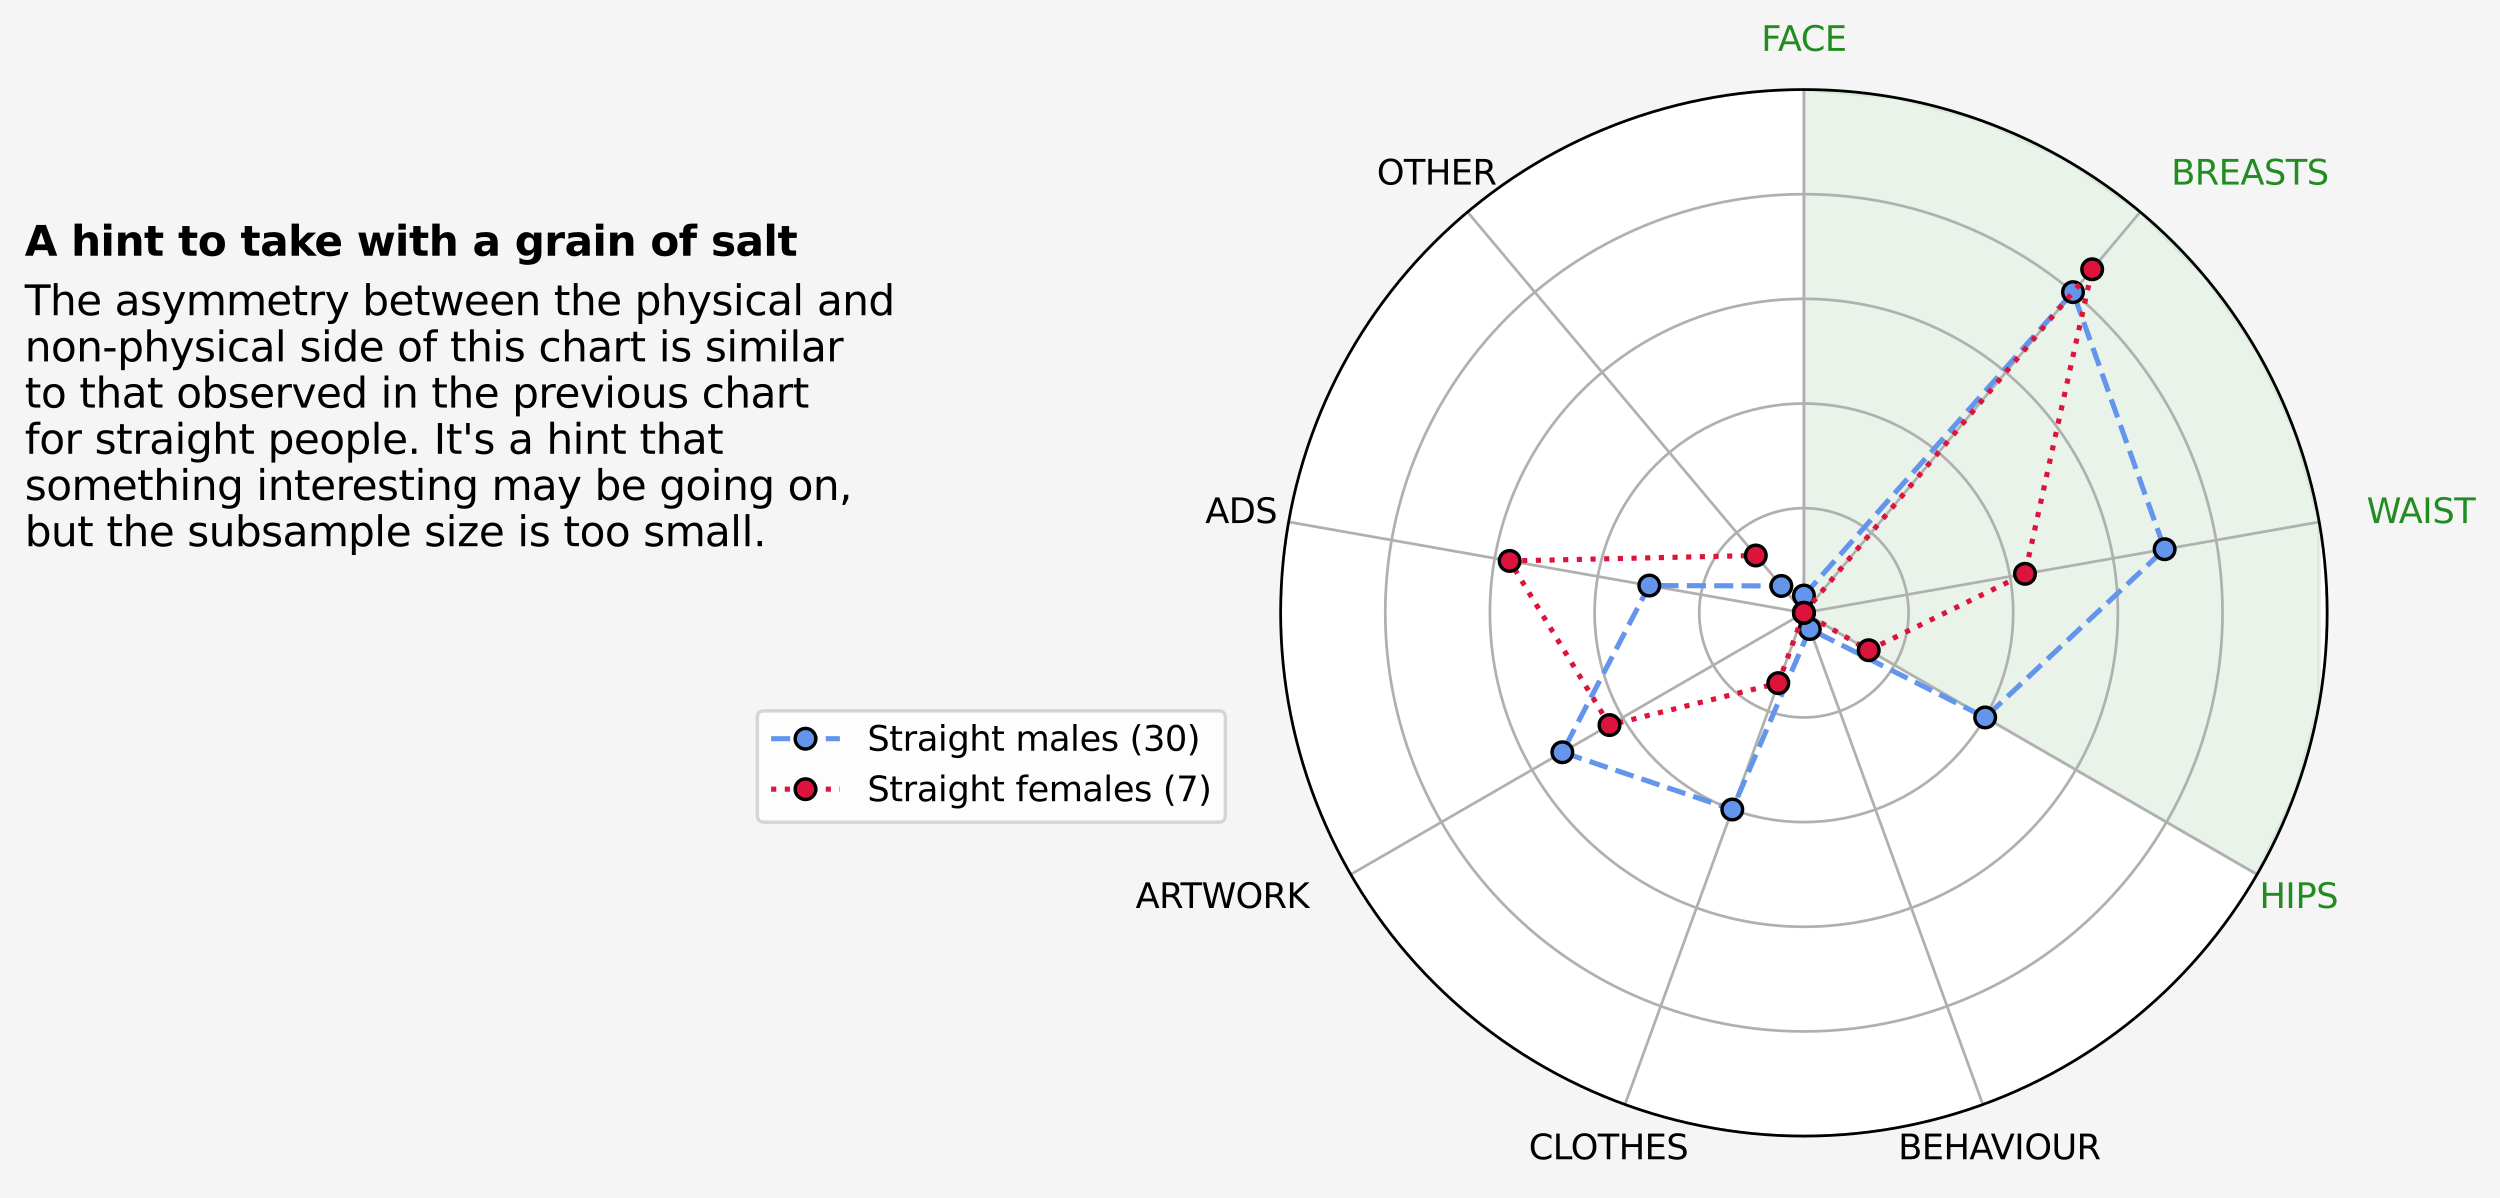 <?xml version="1.0" encoding="utf-8" standalone="no"?>
<!DOCTYPE svg PUBLIC "-//W3C//DTD SVG 1.1//EN"
  "http://www.w3.org/Graphics/SVG/1.1/DTD/svg11.dtd">
<svg xmlns:xlink="http://www.w3.org/1999/xlink" width="727.06pt" height="348.501pt" viewBox="0 0 727.06 348.501" xmlns="http://www.w3.org/2000/svg" version="1.1">
 <defs>
  <style type="text/css">*{stroke-linejoin: round; stroke-linecap: butt}</style>
 </defs>
 <g id="figure_1">
  <g id="patch_1">
   <path d="M 0 348.501 
L 727.06 348.501 
L 727.06 0 
L 0 0 
z
" style="fill: #f5f5f5"/>
  </g>
  <g id="axes_1">
   <g id="patch_2">
    <path d="M 7.2 341.301 
L 311.564 341.301 
L 311.564 15.141 
L 7.2 15.141 
z
" style="fill: #f5f5f5"/>
   </g>
   <g id="text_1">
    <!-- The asymmetry between the physical and -->
    <g transform="translate(7.2 91.663)scale(0.12 -0.12)">
     <defs>
      <path id="DejaVuSans-54" d="M -19 4666 
L 3928 4666 
L 3928 4134 
L 2272 4134 
L 2272 0 
L 1638 0 
L 1638 4134 
L -19 4134 
L -19 4666 
z
" transform="scale(0.016)"/>
      <path id="DejaVuSans-68" d="M 3513 2113 
L 3513 0 
L 2938 0 
L 2938 2094 
Q 2938 2591 2744 2837 
Q 2550 3084 2163 3084 
Q 1697 3084 1428 2787 
Q 1159 2491 1159 1978 
L 1159 0 
L 581 0 
L 581 4863 
L 1159 4863 
L 1159 2956 
Q 1366 3272 1645 3428 
Q 1925 3584 2291 3584 
Q 2894 3584 3203 3211 
Q 3513 2838 3513 2113 
z
" transform="scale(0.016)"/>
      <path id="DejaVuSans-65" d="M 3597 1894 
L 3597 1613 
L 953 1613 
Q 991 1019 1311 708 
Q 1631 397 2203 397 
Q 2534 397 2845 478 
Q 3156 559 3463 722 
L 3463 178 
Q 3153 47 2828 -22 
Q 2503 -91 2169 -91 
Q 1331 -91 842 396 
Q 353 884 353 1716 
Q 353 2575 817 3079 
Q 1281 3584 2069 3584 
Q 2775 3584 3186 3129 
Q 3597 2675 3597 1894 
z
M 3022 2063 
Q 3016 2534 2758 2815 
Q 2500 3097 2075 3097 
Q 1594 3097 1305 2825 
Q 1016 2553 972 2059 
L 3022 2063 
z
" transform="scale(0.016)"/>
      <path id="DejaVuSans-20" transform="scale(0.016)"/>
      <path id="DejaVuSans-61" d="M 2194 1759 
Q 1497 1759 1228 1600 
Q 959 1441 959 1056 
Q 959 750 1161 570 
Q 1363 391 1709 391 
Q 2188 391 2477 730 
Q 2766 1069 2766 1631 
L 2766 1759 
L 2194 1759 
z
M 3341 1997 
L 3341 0 
L 2766 0 
L 2766 531 
Q 2569 213 2275 61 
Q 1981 -91 1556 -91 
Q 1019 -91 701 211 
Q 384 513 384 1019 
Q 384 1609 779 1909 
Q 1175 2209 1959 2209 
L 2766 2209 
L 2766 2266 
Q 2766 2663 2505 2880 
Q 2244 3097 1772 3097 
Q 1472 3097 1187 3025 
Q 903 2953 641 2809 
L 641 3341 
Q 956 3463 1253 3523 
Q 1550 3584 1831 3584 
Q 2591 3584 2966 3190 
Q 3341 2797 3341 1997 
z
" transform="scale(0.016)"/>
      <path id="DejaVuSans-73" d="M 2834 3397 
L 2834 2853 
Q 2591 2978 2328 3040 
Q 2066 3103 1784 3103 
Q 1356 3103 1142 2972 
Q 928 2841 928 2578 
Q 928 2378 1081 2264 
Q 1234 2150 1697 2047 
L 1894 2003 
Q 2506 1872 2764 1633 
Q 3022 1394 3022 966 
Q 3022 478 2636 193 
Q 2250 -91 1575 -91 
Q 1294 -91 989 -36 
Q 684 19 347 128 
L 347 722 
Q 666 556 975 473 
Q 1284 391 1588 391 
Q 1994 391 2212 530 
Q 2431 669 2431 922 
Q 2431 1156 2273 1281 
Q 2116 1406 1581 1522 
L 1381 1569 
Q 847 1681 609 1914 
Q 372 2147 372 2553 
Q 372 3047 722 3315 
Q 1072 3584 1716 3584 
Q 2034 3584 2315 3537 
Q 2597 3491 2834 3397 
z
" transform="scale(0.016)"/>
      <path id="DejaVuSans-79" d="M 2059 -325 
Q 1816 -950 1584 -1140 
Q 1353 -1331 966 -1331 
L 506 -1331 
L 506 -850 
L 844 -850 
Q 1081 -850 1212 -737 
Q 1344 -625 1503 -206 
L 1606 56 
L 191 3500 
L 800 3500 
L 1894 763 
L 2988 3500 
L 3597 3500 
L 2059 -325 
z
" transform="scale(0.016)"/>
      <path id="DejaVuSans-6d" d="M 3328 2828 
Q 3544 3216 3844 3400 
Q 4144 3584 4550 3584 
Q 5097 3584 5394 3201 
Q 5691 2819 5691 2113 
L 5691 0 
L 5113 0 
L 5113 2094 
Q 5113 2597 4934 2840 
Q 4756 3084 4391 3084 
Q 3944 3084 3684 2787 
Q 3425 2491 3425 1978 
L 3425 0 
L 2847 0 
L 2847 2094 
Q 2847 2600 2669 2842 
Q 2491 3084 2119 3084 
Q 1678 3084 1418 2786 
Q 1159 2488 1159 1978 
L 1159 0 
L 581 0 
L 581 3500 
L 1159 3500 
L 1159 2956 
Q 1356 3278 1631 3431 
Q 1906 3584 2284 3584 
Q 2666 3584 2933 3390 
Q 3200 3197 3328 2828 
z
" transform="scale(0.016)"/>
      <path id="DejaVuSans-74" d="M 1172 4494 
L 1172 3500 
L 2356 3500 
L 2356 3053 
L 1172 3053 
L 1172 1153 
Q 1172 725 1289 603 
Q 1406 481 1766 481 
L 2356 481 
L 2356 0 
L 1766 0 
Q 1100 0 847 248 
Q 594 497 594 1153 
L 594 3053 
L 172 3053 
L 172 3500 
L 594 3500 
L 594 4494 
L 1172 4494 
z
" transform="scale(0.016)"/>
      <path id="DejaVuSans-72" d="M 2631 2963 
Q 2534 3019 2420 3045 
Q 2306 3072 2169 3072 
Q 1681 3072 1420 2755 
Q 1159 2438 1159 1844 
L 1159 0 
L 581 0 
L 581 3500 
L 1159 3500 
L 1159 2956 
Q 1341 3275 1631 3429 
Q 1922 3584 2338 3584 
Q 2397 3584 2469 3576 
Q 2541 3569 2628 3553 
L 2631 2963 
z
" transform="scale(0.016)"/>
      <path id="DejaVuSans-62" d="M 3116 1747 
Q 3116 2381 2855 2742 
Q 2594 3103 2138 3103 
Q 1681 3103 1420 2742 
Q 1159 2381 1159 1747 
Q 1159 1113 1420 752 
Q 1681 391 2138 391 
Q 2594 391 2855 752 
Q 3116 1113 3116 1747 
z
M 1159 2969 
Q 1341 3281 1617 3432 
Q 1894 3584 2278 3584 
Q 2916 3584 3314 3078 
Q 3713 2572 3713 1747 
Q 3713 922 3314 415 
Q 2916 -91 2278 -91 
Q 1894 -91 1617 61 
Q 1341 213 1159 525 
L 1159 0 
L 581 0 
L 581 4863 
L 1159 4863 
L 1159 2969 
z
" transform="scale(0.016)"/>
      <path id="DejaVuSans-77" d="M 269 3500 
L 844 3500 
L 1563 769 
L 2278 3500 
L 2956 3500 
L 3675 769 
L 4391 3500 
L 4966 3500 
L 4050 0 
L 3372 0 
L 2619 2869 
L 1863 0 
L 1184 0 
L 269 3500 
z
" transform="scale(0.016)"/>
      <path id="DejaVuSans-6e" d="M 3513 2113 
L 3513 0 
L 2938 0 
L 2938 2094 
Q 2938 2591 2744 2837 
Q 2550 3084 2163 3084 
Q 1697 3084 1428 2787 
Q 1159 2491 1159 1978 
L 1159 0 
L 581 0 
L 581 3500 
L 1159 3500 
L 1159 2956 
Q 1366 3272 1645 3428 
Q 1925 3584 2291 3584 
Q 2894 3584 3203 3211 
Q 3513 2838 3513 2113 
z
" transform="scale(0.016)"/>
      <path id="DejaVuSans-70" d="M 1159 525 
L 1159 -1331 
L 581 -1331 
L 581 3500 
L 1159 3500 
L 1159 2969 
Q 1341 3281 1617 3432 
Q 1894 3584 2278 3584 
Q 2916 3584 3314 3078 
Q 3713 2572 3713 1747 
Q 3713 922 3314 415 
Q 2916 -91 2278 -91 
Q 1894 -91 1617 61 
Q 1341 213 1159 525 
z
M 3116 1747 
Q 3116 2381 2855 2742 
Q 2594 3103 2138 3103 
Q 1681 3103 1420 2742 
Q 1159 2381 1159 1747 
Q 1159 1113 1420 752 
Q 1681 391 2138 391 
Q 2594 391 2855 752 
Q 3116 1113 3116 1747 
z
" transform="scale(0.016)"/>
      <path id="DejaVuSans-69" d="M 603 3500 
L 1178 3500 
L 1178 0 
L 603 0 
L 603 3500 
z
M 603 4863 
L 1178 4863 
L 1178 4134 
L 603 4134 
L 603 4863 
z
" transform="scale(0.016)"/>
      <path id="DejaVuSans-63" d="M 3122 3366 
L 3122 2828 
Q 2878 2963 2633 3030 
Q 2388 3097 2138 3097 
Q 1578 3097 1268 2742 
Q 959 2388 959 1747 
Q 959 1106 1268 751 
Q 1578 397 2138 397 
Q 2388 397 2633 464 
Q 2878 531 3122 666 
L 3122 134 
Q 2881 22 2623 -34 
Q 2366 -91 2075 -91 
Q 1284 -91 818 406 
Q 353 903 353 1747 
Q 353 2603 823 3093 
Q 1294 3584 2113 3584 
Q 2378 3584 2631 3529 
Q 2884 3475 3122 3366 
z
" transform="scale(0.016)"/>
      <path id="DejaVuSans-6c" d="M 603 4863 
L 1178 4863 
L 1178 0 
L 603 0 
L 603 4863 
z
" transform="scale(0.016)"/>
      <path id="DejaVuSans-64" d="M 2906 2969 
L 2906 4863 
L 3481 4863 
L 3481 0 
L 2906 0 
L 2906 525 
Q 2725 213 2448 61 
Q 2172 -91 1784 -91 
Q 1150 -91 751 415 
Q 353 922 353 1747 
Q 353 2572 751 3078 
Q 1150 3584 1784 3584 
Q 2172 3584 2448 3432 
Q 2725 3281 2906 2969 
z
M 947 1747 
Q 947 1113 1208 752 
Q 1469 391 1925 391 
Q 2381 391 2643 752 
Q 2906 1113 2906 1747 
Q 2906 2381 2643 2742 
Q 2381 3103 1925 3103 
Q 1469 3103 1208 2742 
Q 947 2381 947 1747 
z
" transform="scale(0.016)"/>
     </defs>
     <use xlink:href="#DejaVuSans-54"/>
     <use xlink:href="#DejaVuSans-68" x="61.084"/>
     <use xlink:href="#DejaVuSans-65" x="124.463"/>
     <use xlink:href="#DejaVuSans-20" x="185.986"/>
     <use xlink:href="#DejaVuSans-61" x="217.773"/>
     <use xlink:href="#DejaVuSans-73" x="279.053"/>
     <use xlink:href="#DejaVuSans-79" x="331.152"/>
     <use xlink:href="#DejaVuSans-6d" x="390.332"/>
     <use xlink:href="#DejaVuSans-6d" x="487.744"/>
     <use xlink:href="#DejaVuSans-65" x="585.156"/>
     <use xlink:href="#DejaVuSans-74" x="646.68"/>
     <use xlink:href="#DejaVuSans-72" x="685.889"/>
     <use xlink:href="#DejaVuSans-79" x="727.002"/>
     <use xlink:href="#DejaVuSans-20" x="786.182"/>
     <use xlink:href="#DejaVuSans-62" x="817.969"/>
     <use xlink:href="#DejaVuSans-65" x="881.445"/>
     <use xlink:href="#DejaVuSans-74" x="942.969"/>
     <use xlink:href="#DejaVuSans-77" x="982.178"/>
     <use xlink:href="#DejaVuSans-65" x="1063.965"/>
     <use xlink:href="#DejaVuSans-65" x="1125.488"/>
     <use xlink:href="#DejaVuSans-6e" x="1187.012"/>
     <use xlink:href="#DejaVuSans-20" x="1250.391"/>
     <use xlink:href="#DejaVuSans-74" x="1282.178"/>
     <use xlink:href="#DejaVuSans-68" x="1321.387"/>
     <use xlink:href="#DejaVuSans-65" x="1384.766"/>
     <use xlink:href="#DejaVuSans-20" x="1446.289"/>
     <use xlink:href="#DejaVuSans-70" x="1478.076"/>
     <use xlink:href="#DejaVuSans-68" x="1541.553"/>
     <use xlink:href="#DejaVuSans-79" x="1604.932"/>
     <use xlink:href="#DejaVuSans-73" x="1664.111"/>
     <use xlink:href="#DejaVuSans-69" x="1716.211"/>
     <use xlink:href="#DejaVuSans-63" x="1743.994"/>
     <use xlink:href="#DejaVuSans-61" x="1798.975"/>
     <use xlink:href="#DejaVuSans-6c" x="1860.254"/>
     <use xlink:href="#DejaVuSans-20" x="1888.037"/>
     <use xlink:href="#DejaVuSans-61" x="1919.824"/>
     <use xlink:href="#DejaVuSans-6e" x="1981.104"/>
     <use xlink:href="#DejaVuSans-64" x="2044.482"/>
    </g>
    <!-- non-physical side of this chart is similar -->
    <g transform="translate(7.2 105.1)scale(0.12 -0.12)">
     <defs>
      <path id="DejaVuSans-6f" d="M 1959 3097 
Q 1497 3097 1228 2736 
Q 959 2375 959 1747 
Q 959 1119 1226 758 
Q 1494 397 1959 397 
Q 2419 397 2687 759 
Q 2956 1122 2956 1747 
Q 2956 2369 2687 2733 
Q 2419 3097 1959 3097 
z
M 1959 3584 
Q 2709 3584 3137 3096 
Q 3566 2609 3566 1747 
Q 3566 888 3137 398 
Q 2709 -91 1959 -91 
Q 1206 -91 779 398 
Q 353 888 353 1747 
Q 353 2609 779 3096 
Q 1206 3584 1959 3584 
z
" transform="scale(0.016)"/>
      <path id="DejaVuSans-2d" d="M 313 2009 
L 1997 2009 
L 1997 1497 
L 313 1497 
L 313 2009 
z
" transform="scale(0.016)"/>
      <path id="DejaVuSans-66" d="M 2375 4863 
L 2375 4384 
L 1825 4384 
Q 1516 4384 1395 4259 
Q 1275 4134 1275 3809 
L 1275 3500 
L 2222 3500 
L 2222 3053 
L 1275 3053 
L 1275 0 
L 697 0 
L 697 3053 
L 147 3053 
L 147 3500 
L 697 3500 
L 697 3744 
Q 697 4328 969 4595 
Q 1241 4863 1831 4863 
L 2375 4863 
z
" transform="scale(0.016)"/>
     </defs>
     <use xlink:href="#DejaVuSans-6e"/>
     <use xlink:href="#DejaVuSans-6f" x="63.379"/>
     <use xlink:href="#DejaVuSans-6e" x="124.561"/>
     <use xlink:href="#DejaVuSans-2d" x="187.939"/>
     <use xlink:href="#DejaVuSans-70" x="224.023"/>
     <use xlink:href="#DejaVuSans-68" x="287.5"/>
     <use xlink:href="#DejaVuSans-79" x="350.879"/>
     <use xlink:href="#DejaVuSans-73" x="410.059"/>
     <use xlink:href="#DejaVuSans-69" x="462.158"/>
     <use xlink:href="#DejaVuSans-63" x="489.941"/>
     <use xlink:href="#DejaVuSans-61" x="544.922"/>
     <use xlink:href="#DejaVuSans-6c" x="606.201"/>
     <use xlink:href="#DejaVuSans-20" x="633.984"/>
     <use xlink:href="#DejaVuSans-73" x="665.771"/>
     <use xlink:href="#DejaVuSans-69" x="717.871"/>
     <use xlink:href="#DejaVuSans-64" x="745.654"/>
     <use xlink:href="#DejaVuSans-65" x="809.131"/>
     <use xlink:href="#DejaVuSans-20" x="870.654"/>
     <use xlink:href="#DejaVuSans-6f" x="902.441"/>
     <use xlink:href="#DejaVuSans-66" x="963.623"/>
     <use xlink:href="#DejaVuSans-20" x="998.828"/>
     <use xlink:href="#DejaVuSans-74" x="1030.615"/>
     <use xlink:href="#DejaVuSans-68" x="1069.824"/>
     <use xlink:href="#DejaVuSans-69" x="1133.203"/>
     <use xlink:href="#DejaVuSans-73" x="1160.986"/>
     <use xlink:href="#DejaVuSans-20" x="1213.086"/>
     <use xlink:href="#DejaVuSans-63" x="1244.873"/>
     <use xlink:href="#DejaVuSans-68" x="1299.854"/>
     <use xlink:href="#DejaVuSans-61" x="1363.232"/>
     <use xlink:href="#DejaVuSans-72" x="1424.512"/>
     <use xlink:href="#DejaVuSans-74" x="1465.625"/>
     <use xlink:href="#DejaVuSans-20" x="1504.834"/>
     <use xlink:href="#DejaVuSans-69" x="1536.621"/>
     <use xlink:href="#DejaVuSans-73" x="1564.404"/>
     <use xlink:href="#DejaVuSans-20" x="1616.504"/>
     <use xlink:href="#DejaVuSans-73" x="1648.291"/>
     <use xlink:href="#DejaVuSans-69" x="1700.391"/>
     <use xlink:href="#DejaVuSans-6d" x="1728.174"/>
     <use xlink:href="#DejaVuSans-69" x="1825.586"/>
     <use xlink:href="#DejaVuSans-6c" x="1853.369"/>
     <use xlink:href="#DejaVuSans-61" x="1881.152"/>
     <use xlink:href="#DejaVuSans-72" x="1942.432"/>
    </g>
    <!-- to that observed in the previous chart -->
    <g transform="translate(7.2 118.538)scale(0.12 -0.12)">
     <defs>
      <path id="DejaVuSans-76" d="M 191 3500 
L 800 3500 
L 1894 563 
L 2988 3500 
L 3597 3500 
L 2284 0 
L 1503 0 
L 191 3500 
z
" transform="scale(0.016)"/>
      <path id="DejaVuSans-75" d="M 544 1381 
L 544 3500 
L 1119 3500 
L 1119 1403 
Q 1119 906 1312 657 
Q 1506 409 1894 409 
Q 2359 409 2629 706 
Q 2900 1003 2900 1516 
L 2900 3500 
L 3475 3500 
L 3475 0 
L 2900 0 
L 2900 538 
Q 2691 219 2414 64 
Q 2138 -91 1772 -91 
Q 1169 -91 856 284 
Q 544 659 544 1381 
z
M 1991 3584 
L 1991 3584 
z
" transform="scale(0.016)"/>
     </defs>
     <use xlink:href="#DejaVuSans-74"/>
     <use xlink:href="#DejaVuSans-6f" x="39.209"/>
     <use xlink:href="#DejaVuSans-20" x="100.391"/>
     <use xlink:href="#DejaVuSans-74" x="132.178"/>
     <use xlink:href="#DejaVuSans-68" x="171.387"/>
     <use xlink:href="#DejaVuSans-61" x="234.766"/>
     <use xlink:href="#DejaVuSans-74" x="296.045"/>
     <use xlink:href="#DejaVuSans-20" x="335.254"/>
     <use xlink:href="#DejaVuSans-6f" x="367.041"/>
     <use xlink:href="#DejaVuSans-62" x="428.223"/>
     <use xlink:href="#DejaVuSans-73" x="491.699"/>
     <use xlink:href="#DejaVuSans-65" x="543.799"/>
     <use xlink:href="#DejaVuSans-72" x="605.322"/>
     <use xlink:href="#DejaVuSans-76" x="646.436"/>
     <use xlink:href="#DejaVuSans-65" x="705.615"/>
     <use xlink:href="#DejaVuSans-64" x="767.139"/>
     <use xlink:href="#DejaVuSans-20" x="830.615"/>
     <use xlink:href="#DejaVuSans-69" x="862.402"/>
     <use xlink:href="#DejaVuSans-6e" x="890.186"/>
     <use xlink:href="#DejaVuSans-20" x="953.564"/>
     <use xlink:href="#DejaVuSans-74" x="985.352"/>
     <use xlink:href="#DejaVuSans-68" x="1024.561"/>
     <use xlink:href="#DejaVuSans-65" x="1087.939"/>
     <use xlink:href="#DejaVuSans-20" x="1149.463"/>
     <use xlink:href="#DejaVuSans-70" x="1181.25"/>
     <use xlink:href="#DejaVuSans-72" x="1244.727"/>
     <use xlink:href="#DejaVuSans-65" x="1283.59"/>
     <use xlink:href="#DejaVuSans-76" x="1345.113"/>
     <use xlink:href="#DejaVuSans-69" x="1404.293"/>
     <use xlink:href="#DejaVuSans-6f" x="1432.076"/>
     <use xlink:href="#DejaVuSans-75" x="1493.258"/>
     <use xlink:href="#DejaVuSans-73" x="1556.637"/>
     <use xlink:href="#DejaVuSans-20" x="1608.736"/>
     <use xlink:href="#DejaVuSans-63" x="1640.523"/>
     <use xlink:href="#DejaVuSans-68" x="1695.504"/>
     <use xlink:href="#DejaVuSans-61" x="1758.883"/>
     <use xlink:href="#DejaVuSans-72" x="1820.162"/>
     <use xlink:href="#DejaVuSans-74" x="1861.275"/>
    </g>
    <!-- for straight people. It's a hint that -->
    <g transform="translate(7.2 131.975)scale(0.12 -0.12)">
     <defs>
      <path id="DejaVuSans-67" d="M 2906 1791 
Q 2906 2416 2648 2759 
Q 2391 3103 1925 3103 
Q 1463 3103 1205 2759 
Q 947 2416 947 1791 
Q 947 1169 1205 825 
Q 1463 481 1925 481 
Q 2391 481 2648 825 
Q 2906 1169 2906 1791 
z
M 3481 434 
Q 3481 -459 3084 -895 
Q 2688 -1331 1869 -1331 
Q 1566 -1331 1297 -1286 
Q 1028 -1241 775 -1147 
L 775 -588 
Q 1028 -725 1275 -790 
Q 1522 -856 1778 -856 
Q 2344 -856 2625 -561 
Q 2906 -266 2906 331 
L 2906 616 
Q 2728 306 2450 153 
Q 2172 0 1784 0 
Q 1141 0 747 490 
Q 353 981 353 1791 
Q 353 2603 747 3093 
Q 1141 3584 1784 3584 
Q 2172 3584 2450 3431 
Q 2728 3278 2906 2969 
L 2906 3500 
L 3481 3500 
L 3481 434 
z
" transform="scale(0.016)"/>
      <path id="DejaVuSans-2e" d="M 684 794 
L 1344 794 
L 1344 0 
L 684 0 
L 684 794 
z
" transform="scale(0.016)"/>
      <path id="DejaVuSans-49" d="M 628 4666 
L 1259 4666 
L 1259 0 
L 628 0 
L 628 4666 
z
" transform="scale(0.016)"/>
      <path id="DejaVuSans-27" d="M 1147 4666 
L 1147 2931 
L 616 2931 
L 616 4666 
L 1147 4666 
z
" transform="scale(0.016)"/>
     </defs>
     <use xlink:href="#DejaVuSans-66"/>
     <use xlink:href="#DejaVuSans-6f" x="35.205"/>
     <use xlink:href="#DejaVuSans-72" x="96.387"/>
     <use xlink:href="#DejaVuSans-20" x="137.5"/>
     <use xlink:href="#DejaVuSans-73" x="169.287"/>
     <use xlink:href="#DejaVuSans-74" x="221.387"/>
     <use xlink:href="#DejaVuSans-72" x="260.596"/>
     <use xlink:href="#DejaVuSans-61" x="301.709"/>
     <use xlink:href="#DejaVuSans-69" x="362.988"/>
     <use xlink:href="#DejaVuSans-67" x="390.771"/>
     <use xlink:href="#DejaVuSans-68" x="454.248"/>
     <use xlink:href="#DejaVuSans-74" x="517.627"/>
     <use xlink:href="#DejaVuSans-20" x="556.836"/>
     <use xlink:href="#DejaVuSans-70" x="588.623"/>
     <use xlink:href="#DejaVuSans-65" x="652.1"/>
     <use xlink:href="#DejaVuSans-6f" x="713.623"/>
     <use xlink:href="#DejaVuSans-70" x="774.805"/>
     <use xlink:href="#DejaVuSans-6c" x="838.281"/>
     <use xlink:href="#DejaVuSans-65" x="866.064"/>
     <use xlink:href="#DejaVuSans-2e" x="927.588"/>
     <use xlink:href="#DejaVuSans-20" x="959.375"/>
     <use xlink:href="#DejaVuSans-49" x="991.162"/>
     <use xlink:href="#DejaVuSans-74" x="1020.654"/>
     <use xlink:href="#DejaVuSans-27" x="1059.863"/>
     <use xlink:href="#DejaVuSans-73" x="1087.354"/>
     <use xlink:href="#DejaVuSans-20" x="1139.453"/>
     <use xlink:href="#DejaVuSans-61" x="1171.24"/>
     <use xlink:href="#DejaVuSans-20" x="1232.52"/>
     <use xlink:href="#DejaVuSans-68" x="1264.307"/>
     <use xlink:href="#DejaVuSans-69" x="1327.686"/>
     <use xlink:href="#DejaVuSans-6e" x="1355.469"/>
     <use xlink:href="#DejaVuSans-74" x="1418.848"/>
     <use xlink:href="#DejaVuSans-20" x="1458.057"/>
     <use xlink:href="#DejaVuSans-74" x="1489.844"/>
     <use xlink:href="#DejaVuSans-68" x="1529.053"/>
     <use xlink:href="#DejaVuSans-61" x="1592.432"/>
     <use xlink:href="#DejaVuSans-74" x="1653.711"/>
    </g>
    <!-- something interesting may be going on, -->
    <g transform="translate(7.2 145.412)scale(0.12 -0.12)">
     <defs>
      <path id="DejaVuSans-2c" d="M 750 794 
L 1409 794 
L 1409 256 
L 897 -744 
L 494 -744 
L 750 256 
L 750 794 
z
" transform="scale(0.016)"/>
     </defs>
     <use xlink:href="#DejaVuSans-73"/>
     <use xlink:href="#DejaVuSans-6f" x="52.1"/>
     <use xlink:href="#DejaVuSans-6d" x="113.281"/>
     <use xlink:href="#DejaVuSans-65" x="210.693"/>
     <use xlink:href="#DejaVuSans-74" x="272.217"/>
     <use xlink:href="#DejaVuSans-68" x="311.426"/>
     <use xlink:href="#DejaVuSans-69" x="374.805"/>
     <use xlink:href="#DejaVuSans-6e" x="402.588"/>
     <use xlink:href="#DejaVuSans-67" x="465.967"/>
     <use xlink:href="#DejaVuSans-20" x="529.443"/>
     <use xlink:href="#DejaVuSans-69" x="561.23"/>
     <use xlink:href="#DejaVuSans-6e" x="589.014"/>
     <use xlink:href="#DejaVuSans-74" x="652.393"/>
     <use xlink:href="#DejaVuSans-65" x="691.602"/>
     <use xlink:href="#DejaVuSans-72" x="753.125"/>
     <use xlink:href="#DejaVuSans-65" x="791.988"/>
     <use xlink:href="#DejaVuSans-73" x="853.512"/>
     <use xlink:href="#DejaVuSans-74" x="905.611"/>
     <use xlink:href="#DejaVuSans-69" x="944.82"/>
     <use xlink:href="#DejaVuSans-6e" x="972.604"/>
     <use xlink:href="#DejaVuSans-67" x="1035.982"/>
     <use xlink:href="#DejaVuSans-20" x="1099.459"/>
     <use xlink:href="#DejaVuSans-6d" x="1131.246"/>
     <use xlink:href="#DejaVuSans-61" x="1228.658"/>
     <use xlink:href="#DejaVuSans-79" x="1289.938"/>
     <use xlink:href="#DejaVuSans-20" x="1349.117"/>
     <use xlink:href="#DejaVuSans-62" x="1380.904"/>
     <use xlink:href="#DejaVuSans-65" x="1444.381"/>
     <use xlink:href="#DejaVuSans-20" x="1505.904"/>
     <use xlink:href="#DejaVuSans-67" x="1537.691"/>
     <use xlink:href="#DejaVuSans-6f" x="1601.168"/>
     <use xlink:href="#DejaVuSans-69" x="1662.35"/>
     <use xlink:href="#DejaVuSans-6e" x="1690.133"/>
     <use xlink:href="#DejaVuSans-67" x="1753.512"/>
     <use xlink:href="#DejaVuSans-20" x="1816.988"/>
     <use xlink:href="#DejaVuSans-6f" x="1848.775"/>
     <use xlink:href="#DejaVuSans-6e" x="1909.957"/>
     <use xlink:href="#DejaVuSans-2c" x="1973.336"/>
    </g>
    <!-- but the subsample size is too small. -->
    <g transform="translate(7.2 158.85)scale(0.12 -0.12)">
     <defs>
      <path id="DejaVuSans-7a" d="M 353 3500 
L 3084 3500 
L 3084 2975 
L 922 459 
L 3084 459 
L 3084 0 
L 275 0 
L 275 525 
L 2438 3041 
L 353 3041 
L 353 3500 
z
" transform="scale(0.016)"/>
     </defs>
     <use xlink:href="#DejaVuSans-62"/>
     <use xlink:href="#DejaVuSans-75" x="63.477"/>
     <use xlink:href="#DejaVuSans-74" x="126.855"/>
     <use xlink:href="#DejaVuSans-20" x="166.064"/>
     <use xlink:href="#DejaVuSans-74" x="197.852"/>
     <use xlink:href="#DejaVuSans-68" x="237.061"/>
     <use xlink:href="#DejaVuSans-65" x="300.439"/>
     <use xlink:href="#DejaVuSans-20" x="361.963"/>
     <use xlink:href="#DejaVuSans-73" x="393.75"/>
     <use xlink:href="#DejaVuSans-75" x="445.85"/>
     <use xlink:href="#DejaVuSans-62" x="509.229"/>
     <use xlink:href="#DejaVuSans-73" x="572.705"/>
     <use xlink:href="#DejaVuSans-61" x="624.805"/>
     <use xlink:href="#DejaVuSans-6d" x="686.084"/>
     <use xlink:href="#DejaVuSans-70" x="783.496"/>
     <use xlink:href="#DejaVuSans-6c" x="846.973"/>
     <use xlink:href="#DejaVuSans-65" x="874.756"/>
     <use xlink:href="#DejaVuSans-20" x="936.279"/>
     <use xlink:href="#DejaVuSans-73" x="968.066"/>
     <use xlink:href="#DejaVuSans-69" x="1020.166"/>
     <use xlink:href="#DejaVuSans-7a" x="1047.949"/>
     <use xlink:href="#DejaVuSans-65" x="1100.439"/>
     <use xlink:href="#DejaVuSans-20" x="1161.963"/>
     <use xlink:href="#DejaVuSans-69" x="1193.75"/>
     <use xlink:href="#DejaVuSans-73" x="1221.533"/>
     <use xlink:href="#DejaVuSans-20" x="1273.633"/>
     <use xlink:href="#DejaVuSans-74" x="1305.42"/>
     <use xlink:href="#DejaVuSans-6f" x="1344.629"/>
     <use xlink:href="#DejaVuSans-6f" x="1405.811"/>
     <use xlink:href="#DejaVuSans-20" x="1466.992"/>
     <use xlink:href="#DejaVuSans-73" x="1498.779"/>
     <use xlink:href="#DejaVuSans-6d" x="1550.879"/>
     <use xlink:href="#DejaVuSans-61" x="1648.291"/>
     <use xlink:href="#DejaVuSans-6c" x="1709.57"/>
     <use xlink:href="#DejaVuSans-6c" x="1737.354"/>
     <use xlink:href="#DejaVuSans-2e" x="1765.137"/>
    </g>
   </g>
   <g id="text_2">
    <!-- A hint to take with a grain of salt -->
    <g transform="translate(7.2 74.373)scale(0.12 -0.12)">
     <defs>
      <path id="DejaVuSans-Bold-41" d="M 3419 850 
L 1538 850 
L 1241 0 
L 31 0 
L 1759 4666 
L 3194 4666 
L 4922 0 
L 3713 0 
L 3419 850 
z
M 1838 1716 
L 3116 1716 
L 2478 3572 
L 1838 1716 
z
" transform="scale(0.016)"/>
      <path id="DejaVuSans-Bold-20" transform="scale(0.016)"/>
      <path id="DejaVuSans-Bold-68" d="M 4056 2131 
L 4056 0 
L 2931 0 
L 2931 347 
L 2931 1625 
Q 2931 2084 2911 2256 
Q 2891 2428 2841 2509 
Q 2775 2619 2662 2680 
Q 2550 2741 2406 2741 
Q 2056 2741 1856 2470 
Q 1656 2200 1656 1722 
L 1656 0 
L 538 0 
L 538 4863 
L 1656 4863 
L 1656 2988 
Q 1909 3294 2193 3439 
Q 2478 3584 2822 3584 
Q 3428 3584 3742 3212 
Q 4056 2841 4056 2131 
z
" transform="scale(0.016)"/>
      <path id="DejaVuSans-Bold-69" d="M 538 3500 
L 1656 3500 
L 1656 0 
L 538 0 
L 538 3500 
z
M 538 4863 
L 1656 4863 
L 1656 3950 
L 538 3950 
L 538 4863 
z
" transform="scale(0.016)"/>
      <path id="DejaVuSans-Bold-6e" d="M 4056 2131 
L 4056 0 
L 2931 0 
L 2931 347 
L 2931 1631 
Q 2931 2084 2911 2256 
Q 2891 2428 2841 2509 
Q 2775 2619 2662 2680 
Q 2550 2741 2406 2741 
Q 2056 2741 1856 2470 
Q 1656 2200 1656 1722 
L 1656 0 
L 538 0 
L 538 3500 
L 1656 3500 
L 1656 2988 
Q 1909 3294 2193 3439 
Q 2478 3584 2822 3584 
Q 3428 3584 3742 3212 
Q 4056 2841 4056 2131 
z
" transform="scale(0.016)"/>
      <path id="DejaVuSans-Bold-74" d="M 1759 4494 
L 1759 3500 
L 2913 3500 
L 2913 2700 
L 1759 2700 
L 1759 1216 
Q 1759 972 1856 886 
Q 1953 800 2241 800 
L 2816 800 
L 2816 0 
L 1856 0 
Q 1194 0 917 276 
Q 641 553 641 1216 
L 641 2700 
L 84 2700 
L 84 3500 
L 641 3500 
L 641 4494 
L 1759 4494 
z
" transform="scale(0.016)"/>
      <path id="DejaVuSans-Bold-6f" d="M 2203 2784 
Q 1831 2784 1636 2517 
Q 1441 2250 1441 1747 
Q 1441 1244 1636 976 
Q 1831 709 2203 709 
Q 2569 709 2762 976 
Q 2956 1244 2956 1747 
Q 2956 2250 2762 2517 
Q 2569 2784 2203 2784 
z
M 2203 3584 
Q 3106 3584 3614 3096 
Q 4122 2609 4122 1747 
Q 4122 884 3614 396 
Q 3106 -91 2203 -91 
Q 1297 -91 786 396 
Q 275 884 275 1747 
Q 275 2609 786 3096 
Q 1297 3584 2203 3584 
z
" transform="scale(0.016)"/>
      <path id="DejaVuSans-Bold-61" d="M 2106 1575 
Q 1756 1575 1579 1456 
Q 1403 1338 1403 1106 
Q 1403 894 1545 773 
Q 1688 653 1941 653 
Q 2256 653 2472 879 
Q 2688 1106 2688 1447 
L 2688 1575 
L 2106 1575 
z
M 3816 1997 
L 3816 0 
L 2688 0 
L 2688 519 
Q 2463 200 2181 54 
Q 1900 -91 1497 -91 
Q 953 -91 614 226 
Q 275 544 275 1050 
Q 275 1666 698 1953 
Q 1122 2241 2028 2241 
L 2688 2241 
L 2688 2328 
Q 2688 2594 2478 2717 
Q 2269 2841 1825 2841 
Q 1466 2841 1156 2769 
Q 847 2697 581 2553 
L 581 3406 
Q 941 3494 1303 3539 
Q 1666 3584 2028 3584 
Q 2975 3584 3395 3211 
Q 3816 2838 3816 1997 
z
" transform="scale(0.016)"/>
      <path id="DejaVuSans-Bold-6b" d="M 538 4863 
L 1656 4863 
L 1656 2216 
L 2944 3500 
L 4244 3500 
L 2534 1894 
L 4378 0 
L 3022 0 
L 1656 1459 
L 1656 0 
L 538 0 
L 538 4863 
z
" transform="scale(0.016)"/>
      <path id="DejaVuSans-Bold-65" d="M 4031 1759 
L 4031 1441 
L 1416 1441 
Q 1456 1047 1700 850 
Q 1944 653 2381 653 
Q 2734 653 3104 758 
Q 3475 863 3866 1075 
L 3866 213 
Q 3469 63 3072 -14 
Q 2675 -91 2278 -91 
Q 1328 -91 801 392 
Q 275 875 275 1747 
Q 275 2603 792 3093 
Q 1309 3584 2216 3584 
Q 3041 3584 3536 3087 
Q 4031 2591 4031 1759 
z
M 2881 2131 
Q 2881 2450 2695 2645 
Q 2509 2841 2209 2841 
Q 1884 2841 1681 2658 
Q 1478 2475 1428 2131 
L 2881 2131 
z
" transform="scale(0.016)"/>
      <path id="DejaVuSans-Bold-77" d="M 225 3500 
L 1313 3500 
L 1900 1088 
L 2491 3500 
L 3425 3500 
L 4013 1113 
L 4603 3500 
L 5691 3500 
L 4769 0 
L 3547 0 
L 2956 2406 
L 2369 0 
L 1147 0 
L 225 3500 
z
" transform="scale(0.016)"/>
      <path id="DejaVuSans-Bold-67" d="M 2919 594 
Q 2688 288 2409 144 
Q 2131 0 1766 0 
Q 1125 0 706 504 
Q 288 1009 288 1791 
Q 288 2575 706 3076 
Q 1125 3578 1766 3578 
Q 2131 3578 2409 3434 
Q 2688 3291 2919 2981 
L 2919 3500 
L 4044 3500 
L 4044 353 
Q 4044 -491 3511 -936 
Q 2978 -1381 1966 -1381 
Q 1638 -1381 1331 -1331 
Q 1025 -1281 716 -1178 
L 716 -306 
Q 1009 -475 1290 -558 
Q 1572 -641 1856 -641 
Q 2406 -641 2662 -400 
Q 2919 -159 2919 353 
L 2919 594 
z
M 2181 2772 
Q 1834 2772 1640 2515 
Q 1447 2259 1447 1791 
Q 1447 1309 1634 1061 
Q 1822 813 2181 813 
Q 2531 813 2725 1069 
Q 2919 1325 2919 1791 
Q 2919 2259 2725 2515 
Q 2531 2772 2181 2772 
z
" transform="scale(0.016)"/>
      <path id="DejaVuSans-Bold-72" d="M 3138 2547 
Q 2991 2616 2845 2648 
Q 2700 2681 2553 2681 
Q 2122 2681 1889 2404 
Q 1656 2128 1656 1613 
L 1656 0 
L 538 0 
L 538 3500 
L 1656 3500 
L 1656 2925 
Q 1872 3269 2151 3426 
Q 2431 3584 2822 3584 
Q 2878 3584 2943 3579 
Q 3009 3575 3134 3559 
L 3138 2547 
z
" transform="scale(0.016)"/>
      <path id="DejaVuSans-Bold-66" d="M 2841 4863 
L 2841 4128 
L 2222 4128 
Q 1984 4128 1890 4042 
Q 1797 3956 1797 3744 
L 1797 3500 
L 2753 3500 
L 2753 2700 
L 1797 2700 
L 1797 0 
L 678 0 
L 678 2700 
L 122 2700 
L 122 3500 
L 678 3500 
L 678 3744 
Q 678 4316 997 4589 
Q 1316 4863 1984 4863 
L 2841 4863 
z
" transform="scale(0.016)"/>
      <path id="DejaVuSans-Bold-73" d="M 3272 3391 
L 3272 2541 
Q 2913 2691 2578 2766 
Q 2244 2841 1947 2841 
Q 1628 2841 1473 2761 
Q 1319 2681 1319 2516 
Q 1319 2381 1436 2309 
Q 1553 2238 1856 2203 
L 2053 2175 
Q 2913 2066 3209 1816 
Q 3506 1566 3506 1031 
Q 3506 472 3093 190 
Q 2681 -91 1863 -91 
Q 1516 -91 1145 -36 
Q 775 19 384 128 
L 384 978 
Q 719 816 1070 734 
Q 1422 653 1784 653 
Q 2113 653 2278 743 
Q 2444 834 2444 1013 
Q 2444 1163 2330 1236 
Q 2216 1309 1875 1350 
L 1678 1375 
Q 931 1469 631 1722 
Q 331 1975 331 2491 
Q 331 3047 712 3315 
Q 1094 3584 1881 3584 
Q 2191 3584 2531 3537 
Q 2872 3491 3272 3391 
z
" transform="scale(0.016)"/>
      <path id="DejaVuSans-Bold-6c" d="M 538 4863 
L 1656 4863 
L 1656 0 
L 538 0 
L 538 4863 
z
" transform="scale(0.016)"/>
     </defs>
     <use xlink:href="#DejaVuSans-Bold-41"/>
     <use xlink:href="#DejaVuSans-Bold-20" x="77.393"/>
     <use xlink:href="#DejaVuSans-Bold-68" x="112.207"/>
     <use xlink:href="#DejaVuSans-Bold-69" x="183.398"/>
     <use xlink:href="#DejaVuSans-Bold-6e" x="217.676"/>
     <use xlink:href="#DejaVuSans-Bold-74" x="288.867"/>
     <use xlink:href="#DejaVuSans-Bold-20" x="336.67"/>
     <use xlink:href="#DejaVuSans-Bold-74" x="371.484"/>
     <use xlink:href="#DejaVuSans-Bold-6f" x="419.287"/>
     <use xlink:href="#DejaVuSans-Bold-20" x="487.988"/>
     <use xlink:href="#DejaVuSans-Bold-74" x="522.803"/>
     <use xlink:href="#DejaVuSans-Bold-61" x="570.605"/>
     <use xlink:href="#DejaVuSans-Bold-6b" x="638.086"/>
     <use xlink:href="#DejaVuSans-Bold-65" x="701.965"/>
     <use xlink:href="#DejaVuSans-Bold-20" x="769.787"/>
     <use xlink:href="#DejaVuSans-Bold-77" x="804.602"/>
     <use xlink:href="#DejaVuSans-Bold-69" x="896.984"/>
     <use xlink:href="#DejaVuSans-Bold-74" x="931.262"/>
     <use xlink:href="#DejaVuSans-Bold-68" x="979.064"/>
     <use xlink:href="#DejaVuSans-Bold-20" x="1050.256"/>
     <use xlink:href="#DejaVuSans-Bold-61" x="1085.07"/>
     <use xlink:href="#DejaVuSans-Bold-20" x="1152.551"/>
     <use xlink:href="#DejaVuSans-Bold-67" x="1187.365"/>
     <use xlink:href="#DejaVuSans-Bold-72" x="1258.947"/>
     <use xlink:href="#DejaVuSans-Bold-61" x="1308.264"/>
     <use xlink:href="#DejaVuSans-Bold-69" x="1375.744"/>
     <use xlink:href="#DejaVuSans-Bold-6e" x="1410.021"/>
     <use xlink:href="#DejaVuSans-Bold-20" x="1481.213"/>
     <use xlink:href="#DejaVuSans-Bold-6f" x="1516.027"/>
     <use xlink:href="#DejaVuSans-Bold-66" x="1584.729"/>
     <use xlink:href="#DejaVuSans-Bold-20" x="1628.234"/>
     <use xlink:href="#DejaVuSans-Bold-73" x="1663.049"/>
     <use xlink:href="#DejaVuSans-Bold-61" x="1722.57"/>
     <use xlink:href="#DejaVuSans-Bold-6c" x="1790.051"/>
     <use xlink:href="#DejaVuSans-Bold-74" x="1824.328"/>
    </g>
   </g>
  </g>
  <g id="axes_2">
   <g id="patch_3">
    <path d="M 676.8 178.221 
C 676.8 158.237 672.864 138.447 665.216 119.983 
C 657.568 101.52 646.358 84.743 632.227 70.612 
C 618.096 56.481 601.319 45.271 582.856 37.623 
C 564.393 29.976 544.603 26.039 524.618 26.039 
C 504.634 26.039 484.844 29.976 466.381 37.623 
C 447.918 45.271 431.14 56.481 417.009 70.612 
C 402.878 84.743 391.668 101.52 384.021 119.983 
C 376.373 138.447 372.436 158.237 372.436 178.221 
C 372.436 198.205 376.373 217.995 384.021 236.458 
C 391.668 254.921 402.878 271.699 417.009 285.83 
C 431.14 299.961 447.918 311.171 466.381 318.819 
C 484.844 326.466 504.634 330.403 524.618 330.403 
C 544.603 330.403 564.393 326.466 582.856 318.819 
C 601.319 311.171 618.096 299.961 632.227 285.83 
C 646.358 271.699 657.568 254.921 665.216 236.458 
C 672.864 217.995 676.8 198.205 676.8 178.221 
M 524.618 178.221 
C 524.618 178.221 524.618 178.221 524.618 178.221 
C 524.618 178.221 524.618 178.221 524.618 178.221 
C 524.618 178.221 524.618 178.221 524.618 178.221 
C 524.618 178.221 524.618 178.221 524.618 178.221 
C 524.618 178.221 524.618 178.221 524.618 178.221 
C 524.618 178.221 524.618 178.221 524.618 178.221 
C 524.618 178.221 524.618 178.221 524.618 178.221 
C 524.618 178.221 524.618 178.221 524.618 178.221 
C 524.618 178.221 524.618 178.221 524.618 178.221 
C 524.618 178.221 524.618 178.221 524.618 178.221 
C 524.618 178.221 524.618 178.221 524.618 178.221 
C 524.618 178.221 524.618 178.221 524.618 178.221 
C 524.618 178.221 524.618 178.221 524.618 178.221 
C 524.618 178.221 524.618 178.221 524.618 178.221 
C 524.618 178.221 524.618 178.221 524.618 178.221 
C 524.618 178.221 524.618 178.221 524.618 178.221 
M 676.8 178.221 
z
" style="fill: #ffffff"/>
   </g>
   <g id="PolyCollection_1">
    <defs>
     <path id="m6f0dfce053" d="M 524.618 -322.462 
L 524.618 -170.28 
L 524.618 -170.28 
L 524.618 -170.28 
L 524.618 -170.28 
L 524.618 -170.28 
L 524.618 -170.28 
L 524.618 -170.28 
L 524.618 -170.28 
L 524.618 -170.28 
L 524.618 -170.28 
L 524.618 -170.28 
L 524.618 -170.28 
L 656.412 -94.189 
L 656.412 -94.189 
L 667.622 -118.231 
L 674.488 -143.854 
L 674.488 -196.706 
L 667.622 -222.329 
L 656.412 -246.371 
L 641.196 -268.101 
L 622.439 -286.858 
L 600.709 -302.073 
L 576.667 -313.284 
L 551.044 -320.15 
L 524.618 -322.462 
z
" style="stroke: #228b22; stroke-opacity: 0.1"/>
    </defs>
    <g clip-path="url(#p81b36f0838)">
     <use xlink:href="#m6f0dfce053" x="0" y="348.501" style="fill: #228b22; fill-opacity: 0.1; stroke: #228b22; stroke-opacity: 0.1"/>
    </g>
   </g>
   <g id="matplotlib.axis_1">
    <g id="xtick_1">
     <g id="line2d_1">
      <path d="M 524.618 178.221 
L 524.618 26.039 
" clip-path="url(#p81b36f0838)" style="fill: none; stroke: #b0b0b0; stroke-width: 0.8; stroke-linecap: square"/>
     </g>
     <g id="text_3">
      <!-- FACE -->
      <g style="fill: #228b22" transform="translate(512.215 14.798)scale(0.1 -0.1)">
       <defs>
        <path id="DejaVuSans-46" d="M 628 4666 
L 3309 4666 
L 3309 4134 
L 1259 4134 
L 1259 2759 
L 3109 2759 
L 3109 2228 
L 1259 2228 
L 1259 0 
L 628 0 
L 628 4666 
z
" transform="scale(0.016)"/>
        <path id="DejaVuSans-41" d="M 2188 4044 
L 1331 1722 
L 3047 1722 
L 2188 4044 
z
M 1831 4666 
L 2547 4666 
L 4325 0 
L 3669 0 
L 3244 1197 
L 1141 1197 
L 716 0 
L 50 0 
L 1831 4666 
z
" transform="scale(0.016)"/>
        <path id="DejaVuSans-43" d="M 4122 4306 
L 4122 3641 
Q 3803 3938 3442 4084 
Q 3081 4231 2675 4231 
Q 1875 4231 1450 3742 
Q 1025 3253 1025 2328 
Q 1025 1406 1450 917 
Q 1875 428 2675 428 
Q 3081 428 3442 575 
Q 3803 722 4122 1019 
L 4122 359 
Q 3791 134 3420 21 
Q 3050 -91 2638 -91 
Q 1578 -91 968 557 
Q 359 1206 359 2328 
Q 359 3453 968 4101 
Q 1578 4750 2638 4750 
Q 3056 4750 3426 4639 
Q 3797 4528 4122 4306 
z
" transform="scale(0.016)"/>
        <path id="DejaVuSans-45" d="M 628 4666 
L 3578 4666 
L 3578 4134 
L 1259 4134 
L 1259 2753 
L 3481 2753 
L 3481 2222 
L 1259 2222 
L 1259 531 
L 3634 531 
L 3634 0 
L 628 0 
L 628 4666 
z
" transform="scale(0.016)"/>
       </defs>
       <use xlink:href="#DejaVuSans-46"/>
       <use xlink:href="#DejaVuSans-41" x="48.395"/>
       <use xlink:href="#DejaVuSans-43" x="115.053"/>
       <use xlink:href="#DejaVuSans-45" x="184.877"/>
      </g>
     </g>
    </g>
    <g id="xtick_2">
     <g id="line2d_2">
      <path d="M 524.618 178.221 
L 622.439 61.643 
" clip-path="url(#p81b36f0838)" style="fill: none; stroke: #b0b0b0; stroke-width: 0.8; stroke-linecap: square"/>
     </g>
     <g id="text_4">
      <!-- BREASTS -->
      <g style="fill: #228b22" transform="translate(631.438 53.678)scale(0.1 -0.1)">
       <defs>
        <path id="DejaVuSans-42" d="M 1259 2228 
L 1259 519 
L 2272 519 
Q 2781 519 3026 730 
Q 3272 941 3272 1375 
Q 3272 1813 3026 2020 
Q 2781 2228 2272 2228 
L 1259 2228 
z
M 1259 4147 
L 1259 2741 
L 2194 2741 
Q 2656 2741 2882 2914 
Q 3109 3088 3109 3444 
Q 3109 3797 2882 3972 
Q 2656 4147 2194 4147 
L 1259 4147 
z
M 628 4666 
L 2241 4666 
Q 2963 4666 3353 4366 
Q 3744 4066 3744 3513 
Q 3744 3084 3544 2831 
Q 3344 2578 2956 2516 
Q 3422 2416 3680 2098 
Q 3938 1781 3938 1306 
Q 3938 681 3513 340 
Q 3088 0 2303 0 
L 628 0 
L 628 4666 
z
" transform="scale(0.016)"/>
        <path id="DejaVuSans-52" d="M 2841 2188 
Q 3044 2119 3236 1894 
Q 3428 1669 3622 1275 
L 4263 0 
L 3584 0 
L 2988 1197 
Q 2756 1666 2539 1819 
Q 2322 1972 1947 1972 
L 1259 1972 
L 1259 0 
L 628 0 
L 628 4666 
L 2053 4666 
Q 2853 4666 3247 4331 
Q 3641 3997 3641 3322 
Q 3641 2881 3436 2590 
Q 3231 2300 2841 2188 
z
M 1259 4147 
L 1259 2491 
L 2053 2491 
Q 2509 2491 2742 2702 
Q 2975 2913 2975 3322 
Q 2975 3731 2742 3939 
Q 2509 4147 2053 4147 
L 1259 4147 
z
" transform="scale(0.016)"/>
        <path id="DejaVuSans-53" d="M 3425 4513 
L 3425 3897 
Q 3066 4069 2747 4153 
Q 2428 4238 2131 4238 
Q 1616 4238 1336 4038 
Q 1056 3838 1056 3469 
Q 1056 3159 1242 3001 
Q 1428 2844 1947 2747 
L 2328 2669 
Q 3034 2534 3370 2195 
Q 3706 1856 3706 1288 
Q 3706 609 3251 259 
Q 2797 -91 1919 -91 
Q 1588 -91 1214 -16 
Q 841 59 441 206 
L 441 856 
Q 825 641 1194 531 
Q 1563 422 1919 422 
Q 2459 422 2753 634 
Q 3047 847 3047 1241 
Q 3047 1584 2836 1778 
Q 2625 1972 2144 2069 
L 1759 2144 
Q 1053 2284 737 2584 
Q 422 2884 422 3419 
Q 422 4038 858 4394 
Q 1294 4750 2059 4750 
Q 2388 4750 2728 4690 
Q 3069 4631 3425 4513 
z
" transform="scale(0.016)"/>
       </defs>
       <use xlink:href="#DejaVuSans-42"/>
       <use xlink:href="#DejaVuSans-52" x="68.604"/>
       <use xlink:href="#DejaVuSans-45" x="138.086"/>
       <use xlink:href="#DejaVuSans-41" x="201.27"/>
       <use xlink:href="#DejaVuSans-53" x="269.678"/>
       <use xlink:href="#DejaVuSans-54" x="333.154"/>
       <use xlink:href="#DejaVuSans-53" x="394.238"/>
      </g>
     </g>
    </g>
    <g id="xtick_3">
     <g id="line2d_3">
      <path d="M 524.618 178.221 
L 674.488 151.795 
" clip-path="url(#p81b36f0838)" style="fill: none; stroke: #b0b0b0; stroke-width: 0.8; stroke-linecap: square"/>
     </g>
     <g id="text_5">
      <!-- WAIST -->
      <g style="fill: #228b22" transform="translate(688.275 152.123)scale(0.1 -0.1)">
       <defs>
        <path id="DejaVuSans-57" d="M 213 4666 
L 850 4666 
L 1831 722 
L 2809 4666 
L 3519 4666 
L 4500 722 
L 5478 4666 
L 6119 4666 
L 4947 0 
L 4153 0 
L 3169 4050 
L 2175 0 
L 1381 0 
L 213 4666 
z
" transform="scale(0.016)"/>
       </defs>
       <use xlink:href="#DejaVuSans-57"/>
       <use xlink:href="#DejaVuSans-41" x="93.377"/>
       <use xlink:href="#DejaVuSans-49" x="161.785"/>
       <use xlink:href="#DejaVuSans-53" x="191.277"/>
       <use xlink:href="#DejaVuSans-54" x="254.754"/>
      </g>
     </g>
    </g>
    <g id="xtick_4">
     <g id="line2d_4">
      <path d="M 524.618 178.221 
L 656.412 254.312 
" clip-path="url(#p81b36f0838)" style="fill: none; stroke: #b0b0b0; stroke-width: 0.8; stroke-linecap: square"/>
     </g>
     <g id="text_6">
      <!-- HIPS -->
      <g style="fill: #228b22" transform="translate(657.112 264.071)scale(0.1 -0.1)">
       <defs>
        <path id="DejaVuSans-48" d="M 628 4666 
L 1259 4666 
L 1259 2753 
L 3553 2753 
L 3553 4666 
L 4184 4666 
L 4184 0 
L 3553 0 
L 3553 2222 
L 1259 2222 
L 1259 0 
L 628 0 
L 628 4666 
z
" transform="scale(0.016)"/>
        <path id="DejaVuSans-50" d="M 1259 4147 
L 1259 2394 
L 2053 2394 
Q 2494 2394 2734 2622 
Q 2975 2850 2975 3272 
Q 2975 3691 2734 3919 
Q 2494 4147 2053 4147 
L 1259 4147 
z
M 628 4666 
L 2053 4666 
Q 2838 4666 3239 4311 
Q 3641 3956 3641 3272 
Q 3641 2581 3239 2228 
Q 2838 1875 2053 1875 
L 1259 1875 
L 1259 0 
L 628 0 
L 628 4666 
z
" transform="scale(0.016)"/>
       </defs>
       <use xlink:href="#DejaVuSans-48"/>
       <use xlink:href="#DejaVuSans-49" x="75.195"/>
       <use xlink:href="#DejaVuSans-50" x="104.688"/>
       <use xlink:href="#DejaVuSans-53" x="164.99"/>
      </g>
     </g>
    </g>
    <g id="xtick_5">
     <g id="line2d_5">
      <path d="M 524.618 178.221 
L 576.667 321.225 
" clip-path="url(#p81b36f0838)" style="fill: none; stroke: #b0b0b0; stroke-width: 0.8; stroke-linecap: square"/>
     </g>
     <g id="text_7">
      <!-- BEHAVIOUR -->
      <g transform="translate(552.039 337.14)scale(0.1 -0.1)">
       <defs>
        <path id="DejaVuSans-56" d="M 1831 0 
L 50 4666 
L 709 4666 
L 2188 738 
L 3669 4666 
L 4325 4666 
L 2547 0 
L 1831 0 
z
" transform="scale(0.016)"/>
        <path id="DejaVuSans-4f" d="M 2522 4238 
Q 1834 4238 1429 3725 
Q 1025 3213 1025 2328 
Q 1025 1447 1429 934 
Q 1834 422 2522 422 
Q 3209 422 3611 934 
Q 4013 1447 4013 2328 
Q 4013 3213 3611 3725 
Q 3209 4238 2522 4238 
z
M 2522 4750 
Q 3503 4750 4090 4092 
Q 4678 3434 4678 2328 
Q 4678 1225 4090 567 
Q 3503 -91 2522 -91 
Q 1538 -91 948 565 
Q 359 1222 359 2328 
Q 359 3434 948 4092 
Q 1538 4750 2522 4750 
z
" transform="scale(0.016)"/>
        <path id="DejaVuSans-55" d="M 556 4666 
L 1191 4666 
L 1191 1831 
Q 1191 1081 1462 751 
Q 1734 422 2344 422 
Q 2950 422 3222 751 
Q 3494 1081 3494 1831 
L 3494 4666 
L 4128 4666 
L 4128 1753 
Q 4128 841 3676 375 
Q 3225 -91 2344 -91 
Q 1459 -91 1007 375 
Q 556 841 556 1753 
L 556 4666 
z
" transform="scale(0.016)"/>
       </defs>
       <use xlink:href="#DejaVuSans-42"/>
       <use xlink:href="#DejaVuSans-45" x="68.604"/>
       <use xlink:href="#DejaVuSans-48" x="131.787"/>
       <use xlink:href="#DejaVuSans-41" x="206.982"/>
       <use xlink:href="#DejaVuSans-56" x="269.016"/>
       <use xlink:href="#DejaVuSans-49" x="337.424"/>
       <use xlink:href="#DejaVuSans-4f" x="366.916"/>
       <use xlink:href="#DejaVuSans-55" x="445.627"/>
       <use xlink:href="#DejaVuSans-52" x="518.82"/>
      </g>
     </g>
    </g>
    <g id="xtick_6">
     <g id="line2d_6">
      <path d="M 524.618 178.221 
L 472.569 321.225 
" clip-path="url(#p81b36f0838)" style="fill: none; stroke: #b0b0b0; stroke-width: 0.8; stroke-linecap: square"/>
     </g>
     <g id="text_8">
      <!-- CLOTHES -->
      <g transform="translate(444.601 337.14)scale(0.1 -0.1)">
       <defs>
        <path id="DejaVuSans-4c" d="M 628 4666 
L 1259 4666 
L 1259 531 
L 3531 531 
L 3531 0 
L 628 0 
L 628 4666 
z
" transform="scale(0.016)"/>
       </defs>
       <use xlink:href="#DejaVuSans-43"/>
       <use xlink:href="#DejaVuSans-4c" x="69.824"/>
       <use xlink:href="#DejaVuSans-4f" x="121.912"/>
       <use xlink:href="#DejaVuSans-54" x="200.623"/>
       <use xlink:href="#DejaVuSans-48" x="261.707"/>
       <use xlink:href="#DejaVuSans-45" x="336.902"/>
       <use xlink:href="#DejaVuSans-53" x="400.086"/>
      </g>
     </g>
    </g>
    <g id="xtick_7">
     <g id="line2d_7">
      <path d="M 524.618 178.221 
L 392.825 254.312 
" clip-path="url(#p81b36f0838)" style="fill: none; stroke: #b0b0b0; stroke-width: 0.8; stroke-linecap: square"/>
     </g>
     <g id="text_9">
      <!-- ARTWORK -->
      <g transform="translate(330.263 264.071)scale(0.1 -0.1)">
       <defs>
        <path id="DejaVuSans-4b" d="M 628 4666 
L 1259 4666 
L 1259 2694 
L 3353 4666 
L 4166 4666 
L 1850 2491 
L 4331 0 
L 3500 0 
L 1259 2247 
L 1259 0 
L 628 0 
L 628 4666 
z
" transform="scale(0.016)"/>
       </defs>
       <use xlink:href="#DejaVuSans-41"/>
       <use xlink:href="#DejaVuSans-52" x="68.408"/>
       <use xlink:href="#DejaVuSans-54" x="130.641"/>
       <use xlink:href="#DejaVuSans-57" x="191.725"/>
       <use xlink:href="#DejaVuSans-4f" x="290.602"/>
       <use xlink:href="#DejaVuSans-52" x="369.312"/>
       <use xlink:href="#DejaVuSans-4b" x="438.795"/>
      </g>
     </g>
    </g>
    <g id="xtick_8">
     <g id="line2d_8">
      <path d="M 524.618 178.221 
L 374.748 151.795 
" clip-path="url(#p81b36f0838)" style="fill: none; stroke: #b0b0b0; stroke-width: 0.8; stroke-linecap: square"/>
     </g>
     <g id="text_10">
      <!-- ADS -->
      <g transform="translate(350.517 152.123)scale(0.1 -0.1)">
       <defs>
        <path id="DejaVuSans-44" d="M 1259 4147 
L 1259 519 
L 2022 519 
Q 2988 519 3436 956 
Q 3884 1394 3884 2338 
Q 3884 3275 3436 3711 
Q 2988 4147 2022 4147 
L 1259 4147 
z
M 628 4666 
L 1925 4666 
Q 3281 4666 3915 4102 
Q 4550 3538 4550 2338 
Q 4550 1131 3912 565 
Q 3275 0 1925 0 
L 628 0 
L 628 4666 
z
" transform="scale(0.016)"/>
       </defs>
       <use xlink:href="#DejaVuSans-41"/>
       <use xlink:href="#DejaVuSans-44" x="68.408"/>
       <use xlink:href="#DejaVuSans-53" x="145.41"/>
      </g>
     </g>
    </g>
    <g id="xtick_9">
     <g id="line2d_9">
      <path d="M 524.618 178.221 
L 426.798 61.643 
" clip-path="url(#p81b36f0838)" style="fill: none; stroke: #b0b0b0; stroke-width: 0.8; stroke-linecap: square"/>
     </g>
     <g id="text_11">
      <!-- OTHER -->
      <g transform="translate(400.415 53.678)scale(0.1 -0.1)">
       <use xlink:href="#DejaVuSans-4f"/>
       <use xlink:href="#DejaVuSans-54" x="78.711"/>
       <use xlink:href="#DejaVuSans-48" x="139.795"/>
       <use xlink:href="#DejaVuSans-45" x="214.99"/>
       <use xlink:href="#DejaVuSans-52" x="278.174"/>
      </g>
     </g>
    </g>
   </g>
   <g id="matplotlib.axis_2">
    <g id="ytick_1">
     <g id="line2d_10">
      <path d="M 555.055 178.221 
C 555.055 174.224 554.267 170.266 552.738 166.573 
C 551.208 162.881 548.966 159.525 546.14 156.699 
C 543.314 153.873 539.958 151.631 536.266 150.101 
C 532.573 148.572 528.615 147.785 524.618 147.785 
C 520.621 147.785 516.663 148.572 512.971 150.101 
C 509.278 151.631 505.923 153.873 503.096 156.699 
C 500.27 159.525 498.028 162.881 496.499 166.573 
C 494.969 170.266 494.182 174.224 494.182 178.221 
C 494.182 182.218 494.969 186.176 496.499 189.868 
C 498.028 193.561 500.27 196.916 503.096 199.743 
C 505.923 202.569 509.278 204.811 512.971 206.34 
C 516.663 207.87 520.621 208.657 524.618 208.657 
C 528.615 208.657 532.573 207.87 536.266 206.34 
C 539.958 204.811 543.314 202.569 546.14 199.743 
C 548.966 196.916 551.208 193.561 552.738 189.868 
C 554.267 186.176 555.055 182.218 555.055 178.221 
" clip-path="url(#p81b36f0838)" style="fill: none; stroke: #b0b0b0; stroke-width: 0.8; stroke-linecap: square"/>
     </g>
    </g>
    <g id="ytick_2">
     <g id="line2d_11">
      <path d="M 585.491 178.221 
C 585.491 170.227 583.916 162.311 580.857 154.926 
C 577.798 147.541 573.314 140.83 567.662 135.177 
C 562.009 129.525 555.298 125.041 547.913 121.982 
C 540.528 118.923 532.612 117.348 524.618 117.348 
C 516.624 117.348 508.708 118.923 501.323 121.982 
C 493.938 125.041 487.227 129.525 481.575 135.177 
C 475.922 140.83 471.438 147.541 468.379 154.926 
C 465.32 162.311 463.745 170.227 463.745 178.221 
C 463.745 186.215 465.32 194.131 468.379 201.516 
C 471.438 208.901 475.922 215.612 481.575 221.264 
C 487.227 226.917 493.938 231.401 501.323 234.46 
C 508.708 237.519 516.624 239.094 524.618 239.094 
C 532.612 239.094 540.528 237.519 547.913 234.46 
C 555.298 231.401 562.009 226.917 567.662 221.264 
C 573.314 215.612 577.798 208.901 580.857 201.516 
C 583.916 194.131 585.491 186.215 585.491 178.221 
" clip-path="url(#p81b36f0838)" style="fill: none; stroke: #b0b0b0; stroke-width: 0.8; stroke-linecap: square"/>
     </g>
    </g>
    <g id="ytick_3">
     <g id="line2d_12">
      <path d="M 615.927 178.221 
C 615.927 166.23 613.565 154.356 608.977 143.278 
C 604.388 132.201 597.662 122.134 589.183 113.656 
C 580.705 105.177 570.639 98.451 559.561 93.862 
C 548.483 89.274 536.609 86.912 524.618 86.912 
C 512.628 86.912 500.754 89.274 489.676 93.862 
C 478.598 98.451 468.532 105.177 460.053 113.656 
C 451.574 122.134 444.848 132.201 440.26 143.278 
C 435.671 154.356 433.309 166.23 433.309 178.221 
C 433.309 190.211 435.671 202.085 440.26 213.163 
C 444.848 224.241 451.574 234.308 460.053 242.786 
C 468.532 251.265 478.598 257.991 489.676 262.579 
C 500.754 267.168 512.628 269.53 524.618 269.53 
C 536.609 269.53 548.483 267.168 559.561 262.579 
C 570.639 257.991 580.705 251.265 589.183 242.786 
C 597.662 234.308 604.388 224.241 608.977 213.163 
C 613.565 202.085 615.927 190.211 615.927 178.221 
" clip-path="url(#p81b36f0838)" style="fill: none; stroke: #b0b0b0; stroke-width: 0.8; stroke-linecap: square"/>
     </g>
    </g>
    <g id="ytick_4">
     <g id="line2d_13">
      <path d="M 646.364 178.221 
C 646.364 162.233 643.214 146.401 637.096 131.631 
C 630.978 116.86 622.01 103.439 610.705 92.134 
C 599.4 80.829 585.979 71.861 571.208 65.743 
C 556.438 59.625 540.606 56.475 524.618 56.475 
C 508.631 56.475 492.799 59.625 478.028 65.743 
C 463.258 71.861 449.836 80.829 438.531 92.134 
C 427.226 103.439 418.258 116.86 412.14 131.631 
C 406.022 146.401 402.873 162.233 402.873 178.221 
C 402.873 194.208 406.022 210.04 412.14 224.811 
C 418.258 239.581 427.226 253.003 438.531 264.308 
C 449.836 275.613 463.258 284.581 478.028 290.699 
C 492.799 296.817 508.631 299.966 524.618 299.966 
C 540.606 299.966 556.438 296.817 571.208 290.699 
C 585.979 284.581 599.4 275.613 610.705 264.308 
C 622.01 253.003 630.978 239.581 637.096 224.811 
C 643.214 210.04 646.364 194.208 646.364 178.221 
" clip-path="url(#p81b36f0838)" style="fill: none; stroke: #b0b0b0; stroke-width: 0.8; stroke-linecap: square"/>
     </g>
    </g>
    <g id="ytick_5">
     <g id="line2d_14">
      <path d="M 676.8 178.221 
C 676.8 158.237 672.864 138.447 665.216 119.983 
C 657.568 101.52 646.358 84.743 632.227 70.612 
C 618.096 56.481 601.319 45.271 582.856 37.623 
C 564.393 29.976 544.603 26.039 524.618 26.039 
C 504.634 26.039 484.844 29.976 466.381 37.623 
C 447.918 45.271 431.14 56.481 417.009 70.612 
C 402.878 84.743 391.668 101.52 384.021 119.983 
C 376.373 138.447 372.436 158.237 372.436 178.221 
C 372.436 198.205 376.373 217.995 384.021 236.458 
C 391.668 254.921 402.878 271.699 417.009 285.83 
C 431.14 299.961 447.918 311.171 466.381 318.819 
C 484.844 326.466 504.634 330.403 524.618 330.403 
C 544.603 330.403 564.393 326.466 582.856 318.819 
C 601.319 311.171 618.096 299.961 632.227 285.83 
C 646.358 271.699 657.568 254.921 665.216 236.458 
C 672.864 217.995 676.8 198.205 676.8 178.221 
" clip-path="url(#p81b36f0838)" style="fill: none; stroke: #b0b0b0; stroke-width: 0.8; stroke-linecap: square"/>
     </g>
    </g>
   </g>
   <g id="line2d_15">
    <path d="M 524.618 173.199 
L 602.875 84.958 
L 629.527 159.723 
L 577.336 208.657 
L 526.336 182.94 
L 503.798 235.423 
L 454.372 218.777 
L 479.657 170.293 
L 518.064 170.41 
" clip-path="url(#p81b36f0838)" style="fill: none; stroke-dasharray: 5.55,2.4; stroke-dashoffset: 0; stroke: #6495ed; stroke-width: 1.5"/>
    <defs>
     <path id="m8c023bbc2a" d="M 0 3 
C 0.796 3 1.559 2.684 2.121 2.121 
C 2.684 1.559 3 0.796 3 0 
C 3 -0.796 2.684 -1.559 2.121 -2.121 
C 1.559 -2.684 0.796 -3 0 -3 
C -0.796 -3 -1.559 -2.684 -2.121 -2.121 
C -2.684 -1.559 -3 -0.796 -3 0 
C -3 0.796 -2.684 1.559 -2.121 2.121 
C -1.559 2.684 -0.796 3 0 3 
z
" style="stroke: #000000"/>
    </defs>
    <g clip-path="url(#p81b36f0838)">
     <use xlink:href="#m8c023bbc2a" x="524.618" y="173.199" style="fill: #6495ed; stroke: #000000"/>
     <use xlink:href="#m8c023bbc2a" x="602.875" y="84.958" style="fill: #6495ed; stroke: #000000"/>
     <use xlink:href="#m8c023bbc2a" x="629.527" y="159.723" style="fill: #6495ed; stroke: #000000"/>
     <use xlink:href="#m8c023bbc2a" x="577.336" y="208.657" style="fill: #6495ed; stroke: #000000"/>
     <use xlink:href="#m8c023bbc2a" x="526.336" y="182.94" style="fill: #6495ed; stroke: #000000"/>
     <use xlink:href="#m8c023bbc2a" x="503.798" y="235.423" style="fill: #6495ed; stroke: #000000"/>
     <use xlink:href="#m8c023bbc2a" x="454.372" y="218.777" style="fill: #6495ed; stroke: #000000"/>
     <use xlink:href="#m8c023bbc2a" x="479.657" y="170.293" style="fill: #6495ed; stroke: #000000"/>
     <use xlink:href="#m8c023bbc2a" x="518.064" y="170.41" style="fill: #6495ed; stroke: #000000"/>
    </g>
   </g>
   <g id="line2d_16">
    <path d="M 524.618 178.221 
L 608.45 78.314 
L 588.912 166.884 
L 543.465 189.102 
L 524.618 178.221 
L 517.175 198.67 
L 468.079 210.864 
L 439.043 163.132 
L 510.63 161.55 
" clip-path="url(#p81b36f0838)" style="fill: none; stroke-dasharray: 1.5,2.475; stroke-dashoffset: 0; stroke: #dc143c; stroke-width: 1.5"/>
    <defs>
     <path id="mf2f68e8757" d="M 0 3 
C 0.796 3 1.559 2.684 2.121 2.121 
C 2.684 1.559 3 0.796 3 0 
C 3 -0.796 2.684 -1.559 2.121 -2.121 
C 1.559 -2.684 0.796 -3 0 -3 
C -0.796 -3 -1.559 -2.684 -2.121 -2.121 
C -2.684 -1.559 -3 -0.796 -3 0 
C -3 0.796 -2.684 1.559 -2.121 2.121 
C -1.559 2.684 -0.796 3 0 3 
z
" style="stroke: #000000"/>
    </defs>
    <g clip-path="url(#p81b36f0838)">
     <use xlink:href="#mf2f68e8757" x="524.618" y="178.221" style="fill: #dc143c; stroke: #000000"/>
     <use xlink:href="#mf2f68e8757" x="608.45" y="78.314" style="fill: #dc143c; stroke: #000000"/>
     <use xlink:href="#mf2f68e8757" x="588.912" y="166.884" style="fill: #dc143c; stroke: #000000"/>
     <use xlink:href="#mf2f68e8757" x="543.465" y="189.102" style="fill: #dc143c; stroke: #000000"/>
     <use xlink:href="#mf2f68e8757" x="524.618" y="178.221" style="fill: #dc143c; stroke: #000000"/>
     <use xlink:href="#mf2f68e8757" x="517.175" y="198.67" style="fill: #dc143c; stroke: #000000"/>
     <use xlink:href="#mf2f68e8757" x="468.079" y="210.864" style="fill: #dc143c; stroke: #000000"/>
     <use xlink:href="#mf2f68e8757" x="439.043" y="163.132" style="fill: #dc143c; stroke: #000000"/>
     <use xlink:href="#mf2f68e8757" x="510.63" y="161.55" style="fill: #dc143c; stroke: #000000"/>
    </g>
   </g>
   <g id="patch_4">
    <path d="M 676.8 178.221 
C 676.8 158.237 672.864 138.447 665.216 119.983 
C 657.568 101.52 646.358 84.743 632.227 70.612 
C 618.096 56.481 601.319 45.271 582.856 37.623 
C 564.393 29.976 544.603 26.039 524.618 26.039 
C 504.634 26.039 484.844 29.976 466.381 37.623 
C 447.918 45.271 431.14 56.481 417.009 70.612 
C 402.878 84.743 391.668 101.52 384.021 119.983 
C 376.373 138.447 372.436 158.237 372.436 178.221 
C 372.436 198.205 376.373 217.995 384.021 236.458 
C 391.668 254.921 402.878 271.699 417.009 285.83 
C 431.14 299.961 447.918 311.171 466.381 318.819 
C 484.844 326.466 504.634 330.403 524.618 330.403 
C 544.603 330.403 564.393 326.466 582.856 318.819 
C 601.319 311.171 618.096 299.961 632.227 285.83 
C 646.358 271.699 657.568 254.921 665.216 236.458 
C 672.864 217.995 676.8 198.205 676.8 178.221 
" style="fill: none; stroke: #000000; stroke-width: 0.8; stroke-linejoin: miter; stroke-linecap: square"/>
   </g>
   <g id="legend_1">
    <g id="patch_5">
     <path d="M 222.255 239.094 
L 354.351 239.094 
Q 356.351 239.094 356.351 237.094 
L 356.351 208.737 
Q 356.351 206.737 354.351 206.737 
L 222.255 206.737 
Q 220.255 206.737 220.255 208.737 
L 220.255 237.094 
Q 220.255 239.094 222.255 239.094 
z
" style="fill: #ffffff; opacity: 0.8; stroke: #cccccc; stroke-linejoin: miter"/>
    </g>
    <g id="line2d_17">
     <path d="M 224.255 214.836 
L 234.255 214.836 
L 244.255 214.836 
" style="fill: none; stroke-dasharray: 5.55,2.4; stroke-dashoffset: 0; stroke: #6495ed; stroke-width: 1.5"/>
     <g>
      <use xlink:href="#m8c023bbc2a" x="234.255" y="214.836" style="fill: #6495ed; stroke: #000000"/>
     </g>
    </g>
    <g id="text_12">
     <!-- Straight males (30) -->
     <g transform="translate(252.255 218.336)scale(0.1 -0.1)">
      <defs>
       <path id="DejaVuSans-28" d="M 1984 4856 
Q 1566 4138 1362 3434 
Q 1159 2731 1159 2009 
Q 1159 1288 1364 580 
Q 1569 -128 1984 -844 
L 1484 -844 
Q 1016 -109 783 600 
Q 550 1309 550 2009 
Q 550 2706 781 3412 
Q 1013 4119 1484 4856 
L 1984 4856 
z
" transform="scale(0.016)"/>
       <path id="DejaVuSans-33" d="M 2597 2516 
Q 3050 2419 3304 2112 
Q 3559 1806 3559 1356 
Q 3559 666 3084 287 
Q 2609 -91 1734 -91 
Q 1441 -91 1130 -33 
Q 819 25 488 141 
L 488 750 
Q 750 597 1062 519 
Q 1375 441 1716 441 
Q 2309 441 2620 675 
Q 2931 909 2931 1356 
Q 2931 1769 2642 2001 
Q 2353 2234 1838 2234 
L 1294 2234 
L 1294 2753 
L 1863 2753 
Q 2328 2753 2575 2939 
Q 2822 3125 2822 3475 
Q 2822 3834 2567 4026 
Q 2313 4219 1838 4219 
Q 1578 4219 1281 4162 
Q 984 4106 628 3988 
L 628 4550 
Q 988 4650 1302 4700 
Q 1616 4750 1894 4750 
Q 2613 4750 3031 4423 
Q 3450 4097 3450 3541 
Q 3450 3153 3228 2886 
Q 3006 2619 2597 2516 
z
" transform="scale(0.016)"/>
       <path id="DejaVuSans-30" d="M 2034 4250 
Q 1547 4250 1301 3770 
Q 1056 3291 1056 2328 
Q 1056 1369 1301 889 
Q 1547 409 2034 409 
Q 2525 409 2770 889 
Q 3016 1369 3016 2328 
Q 3016 3291 2770 3770 
Q 2525 4250 2034 4250 
z
M 2034 4750 
Q 2819 4750 3233 4129 
Q 3647 3509 3647 2328 
Q 3647 1150 3233 529 
Q 2819 -91 2034 -91 
Q 1250 -91 836 529 
Q 422 1150 422 2328 
Q 422 3509 836 4129 
Q 1250 4750 2034 4750 
z
" transform="scale(0.016)"/>
       <path id="DejaVuSans-29" d="M 513 4856 
L 1013 4856 
Q 1481 4119 1714 3412 
Q 1947 2706 1947 2009 
Q 1947 1309 1714 600 
Q 1481 -109 1013 -844 
L 513 -844 
Q 928 -128 1133 580 
Q 1338 1288 1338 2009 
Q 1338 2731 1133 3434 
Q 928 4138 513 4856 
z
" transform="scale(0.016)"/>
      </defs>
      <use xlink:href="#DejaVuSans-53"/>
      <use xlink:href="#DejaVuSans-74" x="63.477"/>
      <use xlink:href="#DejaVuSans-72" x="102.686"/>
      <use xlink:href="#DejaVuSans-61" x="143.799"/>
      <use xlink:href="#DejaVuSans-69" x="205.078"/>
      <use xlink:href="#DejaVuSans-67" x="232.861"/>
      <use xlink:href="#DejaVuSans-68" x="296.338"/>
      <use xlink:href="#DejaVuSans-74" x="359.717"/>
      <use xlink:href="#DejaVuSans-20" x="398.926"/>
      <use xlink:href="#DejaVuSans-6d" x="430.713"/>
      <use xlink:href="#DejaVuSans-61" x="528.125"/>
      <use xlink:href="#DejaVuSans-6c" x="589.404"/>
      <use xlink:href="#DejaVuSans-65" x="617.188"/>
      <use xlink:href="#DejaVuSans-73" x="678.711"/>
      <use xlink:href="#DejaVuSans-20" x="730.811"/>
      <use xlink:href="#DejaVuSans-28" x="762.598"/>
      <use xlink:href="#DejaVuSans-33" x="801.611"/>
      <use xlink:href="#DejaVuSans-30" x="865.234"/>
      <use xlink:href="#DejaVuSans-29" x="928.857"/>
     </g>
    </g>
    <g id="line2d_18">
     <path d="M 224.255 229.514 
L 234.255 229.514 
L 244.255 229.514 
" style="fill: none; stroke-dasharray: 1.5,2.475; stroke-dashoffset: 0; stroke: #dc143c; stroke-width: 1.5"/>
     <g>
      <use xlink:href="#mf2f68e8757" x="234.255" y="229.514" style="fill: #dc143c; stroke: #000000"/>
     </g>
    </g>
    <g id="text_13">
     <!-- Straight females (7) -->
     <g transform="translate(252.255 233.014)scale(0.1 -0.1)">
      <defs>
       <path id="DejaVuSans-37" d="M 525 4666 
L 3525 4666 
L 3525 4397 
L 1831 0 
L 1172 0 
L 2766 4134 
L 525 4134 
L 525 4666 
z
" transform="scale(0.016)"/>
      </defs>
      <use xlink:href="#DejaVuSans-53"/>
      <use xlink:href="#DejaVuSans-74" x="63.477"/>
      <use xlink:href="#DejaVuSans-72" x="102.686"/>
      <use xlink:href="#DejaVuSans-61" x="143.799"/>
      <use xlink:href="#DejaVuSans-69" x="205.078"/>
      <use xlink:href="#DejaVuSans-67" x="232.861"/>
      <use xlink:href="#DejaVuSans-68" x="296.338"/>
      <use xlink:href="#DejaVuSans-74" x="359.717"/>
      <use xlink:href="#DejaVuSans-20" x="398.926"/>
      <use xlink:href="#DejaVuSans-66" x="430.713"/>
      <use xlink:href="#DejaVuSans-65" x="465.918"/>
      <use xlink:href="#DejaVuSans-6d" x="527.441"/>
      <use xlink:href="#DejaVuSans-61" x="624.854"/>
      <use xlink:href="#DejaVuSans-6c" x="686.133"/>
      <use xlink:href="#DejaVuSans-65" x="713.916"/>
      <use xlink:href="#DejaVuSans-73" x="775.439"/>
      <use xlink:href="#DejaVuSans-20" x="827.539"/>
      <use xlink:href="#DejaVuSans-28" x="859.326"/>
      <use xlink:href="#DejaVuSans-37" x="898.34"/>
      <use xlink:href="#DejaVuSans-29" x="961.963"/>
     </g>
    </g>
   </g>
  </g>
 </g>
 <defs>
  <clipPath id="p81b36f0838">
   <path d="M 676.8 178.221 
C 676.8 158.237 672.864 138.447 665.216 119.983 
C 657.568 101.52 646.358 84.743 632.227 70.612 
C 618.096 56.481 601.319 45.271 582.856 37.623 
C 564.393 29.976 544.603 26.039 524.618 26.039 
C 504.634 26.039 484.844 29.976 466.381 37.623 
C 447.918 45.271 431.14 56.481 417.009 70.612 
C 402.878 84.743 391.668 101.52 384.021 119.983 
C 376.373 138.447 372.436 158.237 372.436 178.221 
C 372.436 198.205 376.373 217.995 384.021 236.458 
C 391.668 254.921 402.878 271.699 417.009 285.83 
C 431.14 299.961 447.918 311.171 466.381 318.819 
C 484.844 326.466 504.634 330.403 524.618 330.403 
C 544.603 330.403 564.393 326.466 582.856 318.819 
C 601.319 311.171 618.096 299.961 632.227 285.83 
C 646.358 271.699 657.568 254.921 665.216 236.458 
C 672.864 217.995 676.8 198.205 676.8 178.221 
M 524.618 178.221 
C 524.618 178.221 524.618 178.221 524.618 178.221 
C 524.618 178.221 524.618 178.221 524.618 178.221 
C 524.618 178.221 524.618 178.221 524.618 178.221 
C 524.618 178.221 524.618 178.221 524.618 178.221 
C 524.618 178.221 524.618 178.221 524.618 178.221 
C 524.618 178.221 524.618 178.221 524.618 178.221 
C 524.618 178.221 524.618 178.221 524.618 178.221 
C 524.618 178.221 524.618 178.221 524.618 178.221 
C 524.618 178.221 524.618 178.221 524.618 178.221 
C 524.618 178.221 524.618 178.221 524.618 178.221 
C 524.618 178.221 524.618 178.221 524.618 178.221 
C 524.618 178.221 524.618 178.221 524.618 178.221 
C 524.618 178.221 524.618 178.221 524.618 178.221 
C 524.618 178.221 524.618 178.221 524.618 178.221 
C 524.618 178.221 524.618 178.221 524.618 178.221 
C 524.618 178.221 524.618 178.221 524.618 178.221 
M 676.8 178.221 
z
"/>
  </clipPath>
 </defs>
</svg>
